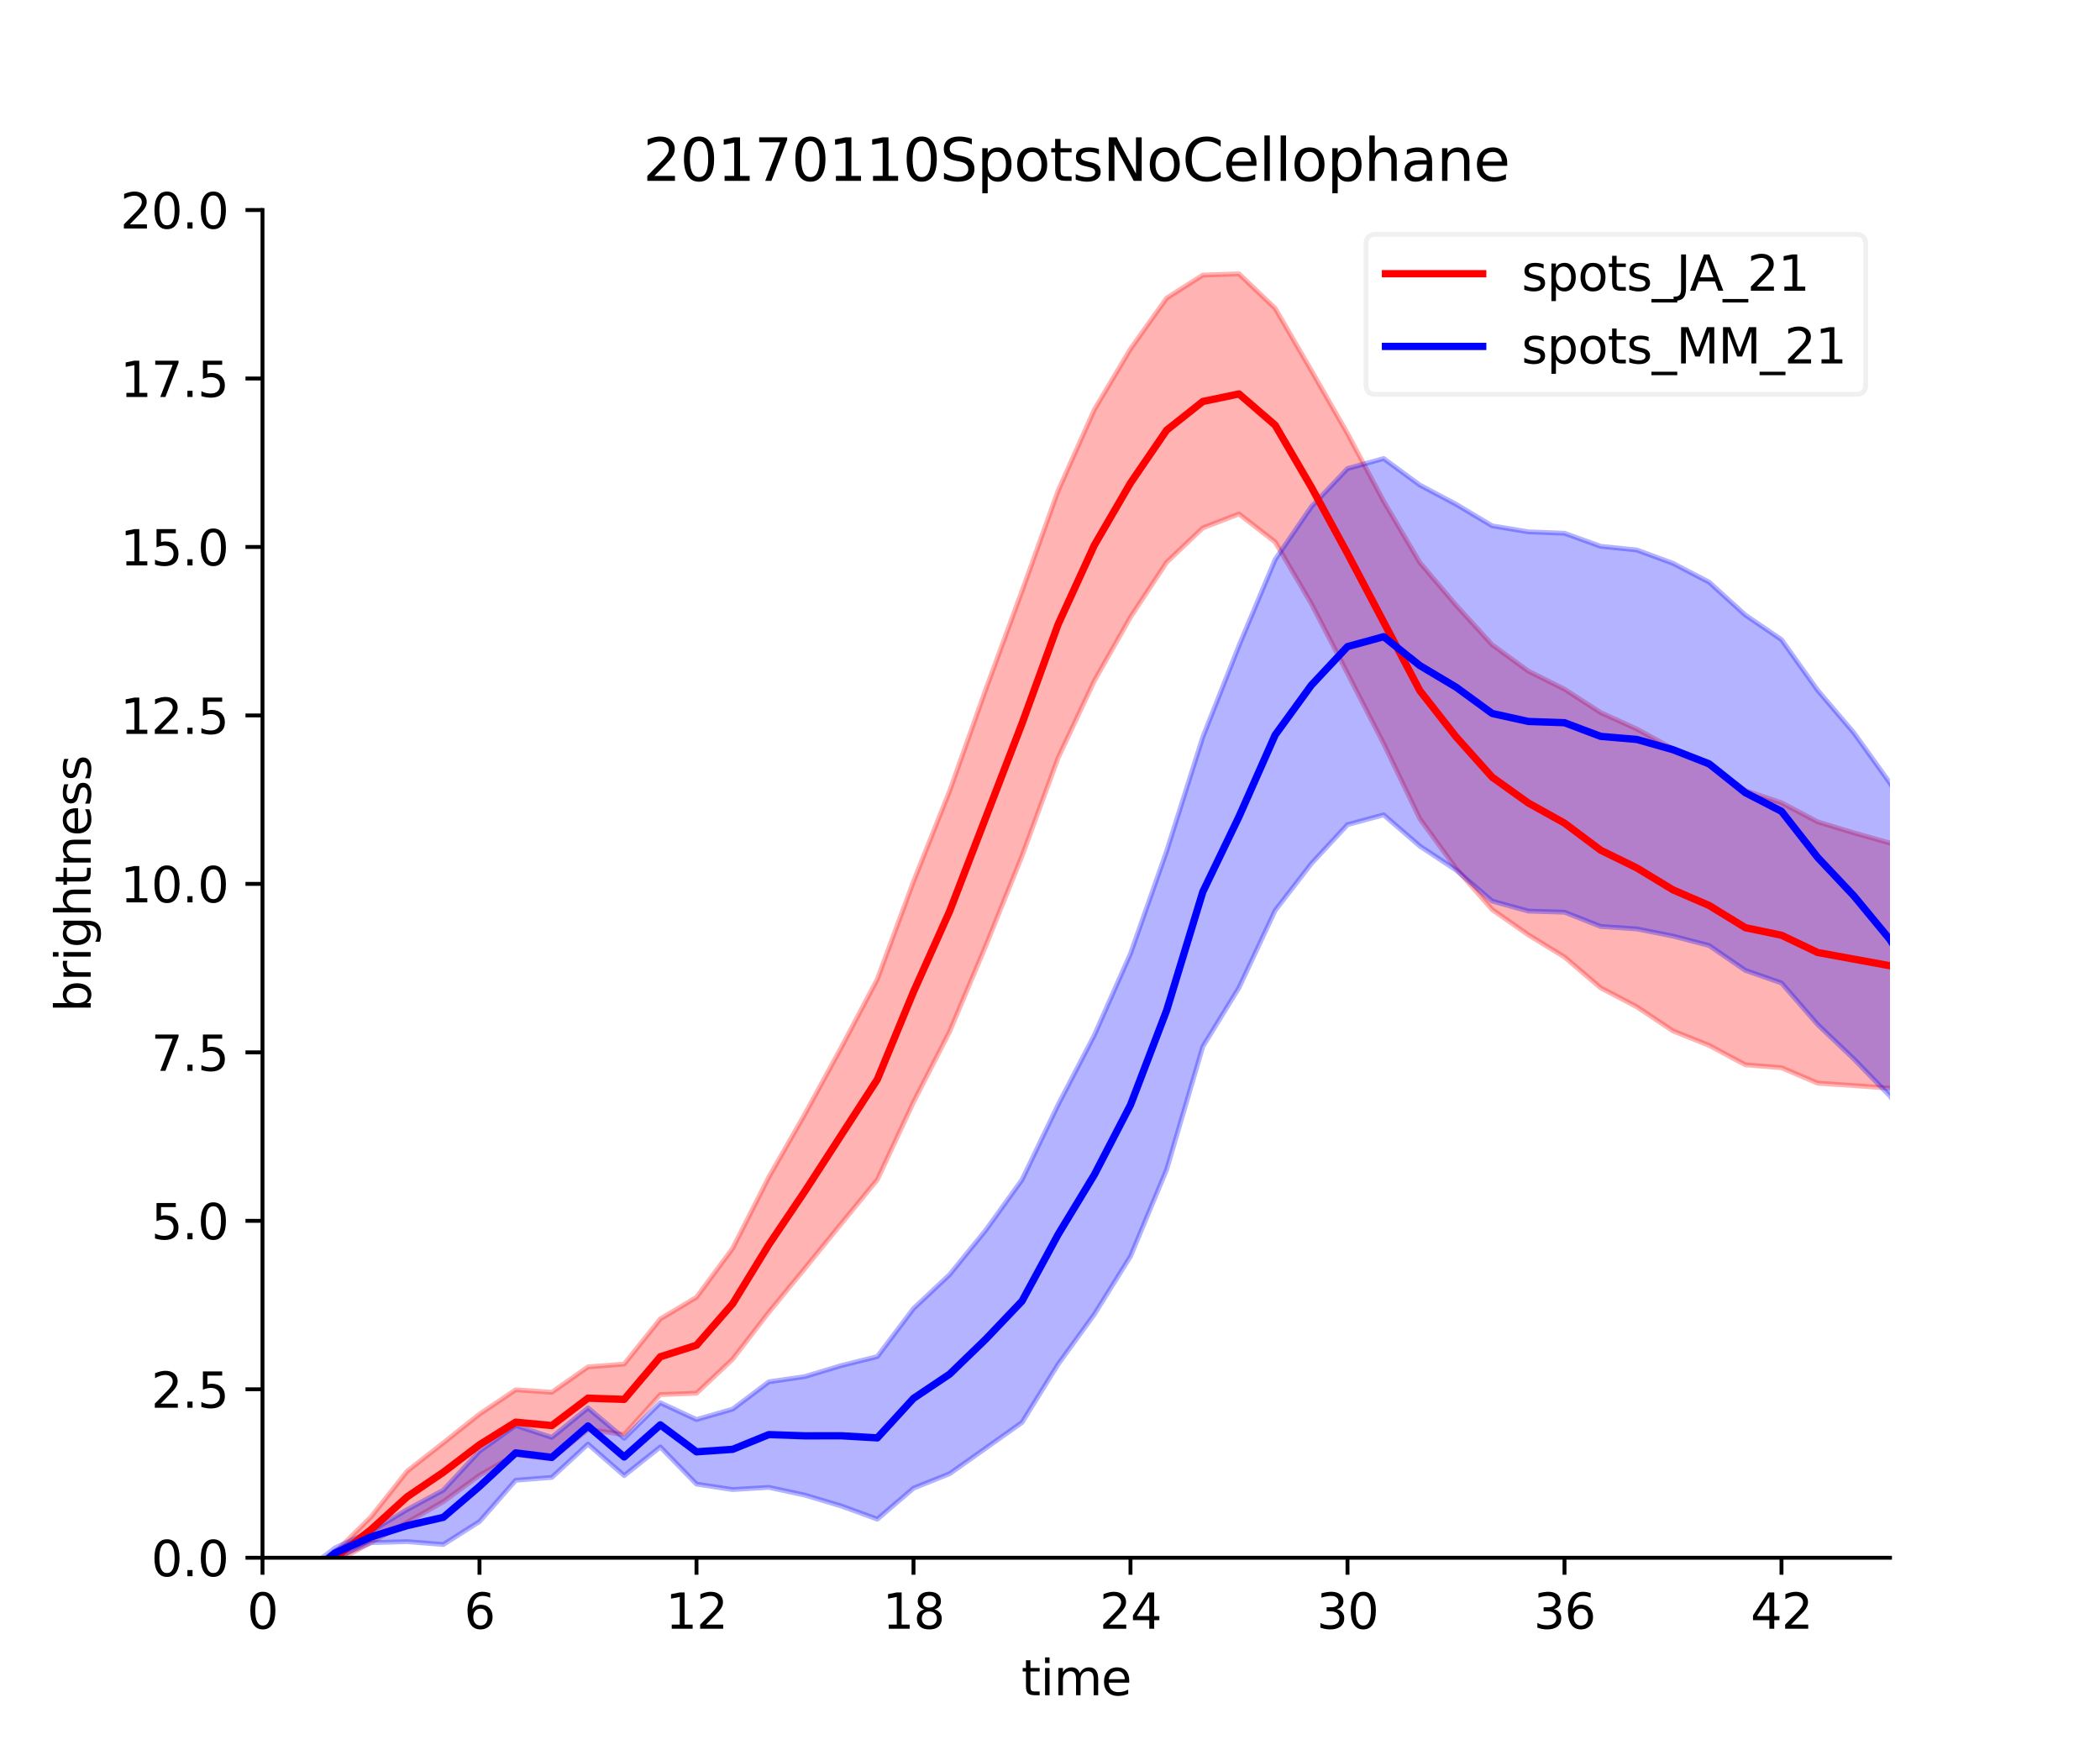 <?xml version="1.0" encoding="utf-8" standalone="no"?>
<!DOCTYPE svg PUBLIC "-//W3C//DTD SVG 1.1//EN"
  "http://www.w3.org/Graphics/SVG/1.1/DTD/svg11.dtd">
<svg xmlns:xlink="http://www.w3.org/1999/xlink" width="432pt" height="360pt" viewBox="0 0 432 360" xmlns="http://www.w3.org/2000/svg" version="1.1">
 <defs>
  <style type="text/css">*{stroke-linejoin: round; stroke-linecap: butt}</style>
 </defs>
 <g id="figure_1">
  <g id="patch_1">
   <path d="M 0 360 
L 432 360 
L 432 0 
L 0 0 
z
" style="fill: #ffffff"/>
  </g>
  <g id="axes_1">
   <g id="patch_2">
    <path d="M 54 320.4 
L 388.8 320.4 
L 388.8 43.2 
L 54 43.2 
z
" style="fill: #ffffff"/>
   </g>
   <g id="PolyCollection_1">
    <path d="M 61.44 328.426 
L 61.44 323.962 
L 68.88 319.384 
L 76.32 311.991 
L 83.76 302.596 
L 91.2 296.77 
L 98.64 290.858 
L 106.08 285.855 
L 113.52 286.359 
L 120.96 281.144 
L 128.4 280.563 
L 135.84 271.279 
L 143.28 266.819 
L 150.72 256.753 
L 158.16 242.103 
L 165.6 229.108 
L 173.04 215.48 
L 180.48 201.389 
L 187.92 181.3 
L 195.36 162.663 
L 202.8 141.771 
L 210.24 121.569 
L 217.68 100.916 
L 225.12 84.254 
L 232.56 71.766 
L 240 61.307 
L 247.44 56.577 
L 254.88 56.331 
L 262.32 63.421 
L 269.76 76.207 
L 277.2 89.179 
L 284.64 103.101 
L 292.08 115.707 
L 299.52 124.459 
L 306.96 132.612 
L 314.4 138.037 
L 321.84 141.753 
L 329.28 146.563 
L 336.72 149.952 
L 344.16 154.007 
L 351.6 157.455 
L 359.04 162.601 
L 366.48 165.108 
L 373.92 169.038 
L 381.36 171.303 
L 388.8 173.399 
L 396.24 175.339 
L 403.68 174.666 
L 411.12 175.648 
L 418.56 177.479 
L 426 177.841 
L 433.44 179.948 
L 440.88 183.074 
L 448.32 185.246 
L 455.76 190.002 
L 463.2 192.757 
L 470.64 196.866 
L 478.08 199.717 
L 485.52 205.452 
L 492.96 207.332 
L 500.4 210.615 
L 507.84 215.27 
L 515.28 219.188 
L 522.72 222.162 
L 530.16 225.655 
L 537.6 227.332 
L 545.04 232.752 
L 552.48 232.663 
L 559.92 238.369 
L 567.36 240.236 
L 574.8 242.778 
L 582.24 246.367 
L 589.68 246.552 
L 597.12 254.057 
L 604.56 258.39 
L 612 258.007 
L 619.44 264.387 
L 626.88 268.386 
L 634.32 271.832 
L 641.76 276.876 
L 649.2 281.661 
L 656.64 284.83 
L 664.08 286.796 
L 671.52 289.243 
L 678.96 294.051 
L 686.4 295.488 
L 693.84 301.633 
L 701.28 304.555 
L 708.72 305.245 
L 716.16 306.365 
L 723.6 312.158 
L 731.04 313.989 
L 738.48 314.75 
L 745.92 315.909 
L 753.36 318.119 
L 760.8 321.42 
L 768.24 320.316 
L 775.68 322.407 
L 783.12 326.184 
L 790.56 327.601 
L 798 328.049 
L 805.44 330.877 
L 812.88 332.736 
L 820.32 333.871 
L 827.76 335.892 
L 835.2 337.862 
L 842.64 337.737 
L 850.08 339.794 
L 857.52 339.748 
L 864.96 343.27 
L 872.4 341.562 
L 879.84 342.8 
L 887.28 346.979 
L 894.72 343.09 
L 902.16 345.117 
L 909.6 345.091 
L 917.04 345.414 
L 924.48 341.774 
L 931.92 342.963 
L 939.36 343.831 
L 946.8 344.896 
L 954.24 343.506 
L 961.68 342.658 
L 969.12 343.653 
L 976.56 341.34 
L 984 343.708 
L 991.44 344.228 
L 998.88 341.144 
L 1006.32 340.99 
L 1013.76 341.87 
L 1021.2 343.413 
L 1028.64 343.985 
L 1036.08 342.714 
L 1043.52 340.683 
L 1050.96 341.056 
L 1058.4 343.159 
L 1065.84 340.521 
L 1073.28 341.434 
L 1080.72 340.232 
L 1088.16 339.978 
L 1095.6 338.22 
L 1103.04 337.294 
L 1110.48 337.207 
L 1117.92 337.615 
L 1125.36 338.633 
L 1132.8 338.225 
L 1140.24 336.214 
L 1140.24 403.811 
L 1140.24 403.811 
L 1132.8 405.733 
L 1125.36 406.485 
L 1117.92 404.486 
L 1110.48 404.564 
L 1103.04 404.186 
L 1095.6 406.328 
L 1088.16 408.975 
L 1080.72 408.596 
L 1073.28 409.377 
L 1065.84 409.405 
L 1058.4 412.479 
L 1050.96 410.326 
L 1043.52 410.497 
L 1036.08 413.717 
L 1028.64 414.788 
L 1021.2 414.312 
L 1013.76 413.042 
L 1006.32 411.624 
L 998.88 412.579 
L 991.44 415.955 
L 984 415.582 
L 976.56 413.04 
L 969.12 416.765 
L 961.68 415.624 
L 954.24 417.293 
L 946.8 418.799 
L 939.36 418.078 
L 931.92 416.857 
L 924.48 415.89 
L 917.04 421.388 
L 909.6 422.194 
L 902.16 422.972 
L 894.72 421.285 
L 887.28 426.053 
L 879.84 422.214 
L 872.4 422.266 
L 864.96 423.849 
L 857.52 420.539 
L 850.08 420.392 
L 842.64 418.874 
L 835.2 419.334 
L 827.76 416.711 
L 820.32 414.732 
L 812.88 413.378 
L 805.44 411.692 
L 798 408.563 
L 790.56 408.268 
L 783.12 406.673 
L 775.68 401.773 
L 768.24 398.002 
L 760.8 399.032 
L 753.36 394.542 
L 745.92 393.661 
L 738.48 390.383 
L 731.04 389.332 
L 723.6 385.285 
L 716.16 377.485 
L 708.72 376.223 
L 701.28 374.672 
L 693.84 370.427 
L 686.4 362.207 
L 678.96 360.26 
L 671.52 353.276 
L 664.08 348.828 
L 656.64 345.384 
L 649.2 340.188 
L 641.76 333.5 
L 634.32 325.084 
L 626.88 320.664 
L 619.44 314.975 
L 612 306.581 
L 604.56 306.017 
L 597.12 300.786 
L 589.68 291.438 
L 582.24 290.28 
L 574.8 286.21 
L 567.36 281.915 
L 559.92 280.279 
L 552.48 272.776 
L 545.04 273.579 
L 537.6 268.934 
L 530.16 267.219 
L 522.72 262.893 
L 515.28 261.229 
L 507.84 256.367 
L 500.4 252.051 
L 492.96 249.71 
L 485.52 248.193 
L 478.08 242.498 
L 470.64 240.408 
L 463.2 237.035 
L 455.76 233.835 
L 448.32 230.138 
L 440.88 227.928 
L 433.44 225.361 
L 426 222.757 
L 418.56 222.882 
L 411.12 222.841 
L 403.68 223.546 
L 396.24 224.667 
L 388.8 223.82 
L 381.36 223.293 
L 373.92 222.785 
L 366.48 219.616 
L 359.04 219.014 
L 351.6 215.029 
L 344.16 212.05 
L 336.72 207.087 
L 329.28 203.181 
L 321.84 196.851 
L 314.4 192.286 
L 306.96 187.09 
L 299.52 178.615 
L 292.08 168.404 
L 284.64 152.973 
L 277.2 138.501 
L 269.76 124.16 
L 262.32 111.483 
L 254.88 105.72 
L 247.44 108.578 
L 240 115.641 
L 232.56 126.931 
L 225.12 140.037 
L 217.68 155.863 
L 210.24 176.085 
L 202.8 194.499 
L 195.36 212.164 
L 187.92 226.696 
L 180.48 242.636 
L 173.04 251.699 
L 165.6 260.851 
L 158.16 269.902 
L 150.72 279.548 
L 143.28 286.564 
L 135.84 286.843 
L 128.4 295.092 
L 120.96 294.008 
L 113.52 300.061 
L 106.08 299.172 
L 98.64 303.451 
L 91.2 308.864 
L 83.76 313.12 
L 76.32 317.243 
L 68.88 321.393 
L 61.44 328.426 
z
" clip-path="url(#pb0c55d391f)" style="fill: #ff0000; fill-opacity: 0.3; stroke: #ff0000; stroke-opacity: 0.3"/>
   </g>
   <g id="PolyCollection_2">
    <path d="M 61.44 327.161 
L 61.44 324.117 
L 68.88 318.403 
L 76.32 314.928 
L 83.76 310.497 
L 91.2 306.49 
L 98.64 298.473 
L 106.08 293.195 
L 113.52 295.634 
L 120.96 289.575 
L 128.4 295.831 
L 135.84 288.514 
L 143.28 291.969 
L 150.72 289.825 
L 158.16 284.215 
L 165.6 283.124 
L 173.04 280.873 
L 180.48 279.019 
L 187.92 269.138 
L 195.36 262.145 
L 202.8 252.998 
L 210.24 242.658 
L 217.68 227.199 
L 225.12 212.91 
L 232.56 196.135 
L 240 175.044 
L 247.44 151.582 
L 254.88 132.785 
L 262.32 115.076 
L 269.76 104.228 
L 277.2 96.37 
L 284.64 94.309 
L 292.08 99.766 
L 299.52 103.707 
L 306.96 108.152 
L 314.4 109.387 
L 321.84 109.678 
L 329.28 112.36 
L 336.72 113.122 
L 344.16 115.864 
L 351.6 119.748 
L 359.04 126.496 
L 366.48 131.568 
L 373.92 141.983 
L 381.36 150.713 
L 388.8 161.066 
L 396.24 173.618 
L 403.68 184.157 
L 411.12 195.673 
L 418.56 205.83 
L 426 216.114 
L 433.44 224.982 
L 440.88 233.961 
L 448.32 239.484 
L 455.76 247.535 
L 463.2 252.113 
L 470.64 257.674 
L 478.08 261.163 
L 485.52 268.734 
L 492.96 269.698 
L 500.4 273.242 
L 507.84 278.895 
L 515.28 284.942 
L 522.72 287.213 
L 530.16 292.58 
L 537.6 293.959 
L 545.04 301.223 
L 552.48 300.697 
L 559.92 308.446 
L 567.36 309.089 
L 574.8 312.776 
L 582.24 315.73 
L 589.68 314.308 
L 597.12 321.752 
L 604.56 322.733 
L 612 317.556 
L 619.44 321.823 
L 626.88 321.461 
L 634.32 321.245 
L 641.76 322.958 
L 649.2 324.355 
L 656.64 323.748 
L 664.08 320.893 
L 671.52 321.16 
L 678.96 323.259 
L 686.4 321.585 
L 693.84 326.732 
L 701.28 328.773 
L 708.72 326.24 
L 716.16 325.143 
L 723.6 330.489 
L 731.04 331.553 
L 738.48 329.632 
L 745.92 329.089 
L 753.36 329.001 
L 760.8 331.739 
L 768.24 326.891 
L 775.68 328.172 
L 783.12 330.55 
L 790.56 330.086 
L 798 327.945 
L 805.44 328.761 
L 812.88 327.765 
L 820.32 326.249 
L 827.76 325.628 
L 835.2 325.78 
L 842.64 323.107 
L 850.08 323.426 
L 857.52 320.027 
L 864.96 322.027 
L 872.4 318.098 
L 879.84 317.07 
L 887.28 320.653 
L 894.72 314.087 
L 902.16 315.948 
L 909.6 313.817 
L 917.04 313.796 
L 924.48 309.067 
L 931.92 309.511 
L 939.36 310.375 
L 946.8 310.383 
L 954.24 308.96 
L 961.68 306.283 
L 969.12 307.738 
L 976.56 303.409 
L 984 305.143 
L 991.44 304.095 
L 998.88 299.976 
L 1006.32 298.975 
L 1013.76 300.229 
L 1021.2 299.655 
L 1028.64 300.454 
L 1036.08 298.72 
L 1043.52 295.081 
L 1050.96 293.995 
L 1058.4 297.122 
L 1065.84 293.715 
L 1073.28 293.219 
L 1080.72 290.815 
L 1088.16 291.242 
L 1095.6 288.775 
L 1103.04 287.071 
L 1110.48 288.055 
L 1117.92 288.182 
L 1125.36 289.282 
L 1132.8 287.246 
L 1140.24 286.467 
L 1140.24 350.479 
L 1140.24 350.479 
L 1132.8 351.534 
L 1125.36 353.061 
L 1117.92 351.434 
L 1110.48 352.169 
L 1103.04 350.798 
L 1095.6 352.513 
L 1088.16 356.018 
L 1080.72 356.006 
L 1073.28 358.065 
L 1065.84 358.646 
L 1058.4 362.435 
L 1050.96 359.586 
L 1043.52 359.735 
L 1036.08 364.306 
L 1028.64 366.054 
L 1021.2 365.958 
L 1013.76 364.662 
L 1006.32 364.136 
L 998.88 366.002 
L 991.44 370.989 
L 984 371.55 
L 976.56 369.496 
L 969.12 374.197 
L 961.68 373.282 
L 954.24 375.913 
L 946.8 378.078 
L 939.36 377.508 
L 931.92 376.477 
L 924.48 374.231 
L 917.04 381.275 
L 909.6 381.433 
L 902.16 383.495 
L 894.72 382.806 
L 887.28 390.628 
L 879.84 386.545 
L 872.4 387.467 
L 864.96 392.482 
L 857.52 390.659 
L 850.08 393.786 
L 842.64 393.68 
L 835.2 397.929 
L 827.76 397.283 
L 820.32 398.687 
L 812.88 400.063 
L 805.44 401.415 
L 798 400.285 
L 790.56 403.407 
L 783.12 403.567 
L 775.68 400.253 
L 768.24 398.56 
L 760.8 404.892 
L 753.36 401.275 
L 745.92 401.423 
L 738.48 401.861 
L 731.04 403.017 
L 723.6 401.782 
L 716.16 395.676 
L 708.72 396.337 
L 701.28 400.986 
L 693.84 399.386 
L 686.4 393.174 
L 678.96 396.611 
L 671.52 394.118 
L 664.08 394.725 
L 656.64 397.132 
L 649.2 398.115 
L 641.76 396.808 
L 634.32 393.937 
L 626.88 395.373 
L 619.44 394.517 
L 612 390.58 
L 604.56 396.244 
L 597.12 395.717 
L 589.68 387.497 
L 582.24 390.637 
L 574.8 386.91 
L 567.36 383.536 
L 559.92 383.928 
L 552.48 376.246 
L 545.04 376.06 
L 537.6 369.398 
L 530.16 367.059 
L 522.72 362.449 
L 515.28 360.161 
L 507.84 353.222 
L 500.4 346.551 
L 492.96 343.675 
L 485.52 342.013 
L 478.08 333.075 
L 470.64 328.694 
L 463.2 322.25 
L 455.76 316.493 
L 448.32 306.164 
L 440.88 298.415 
L 433.44 288.666 
L 426 277.884 
L 418.56 268.89 
L 411.12 256.704 
L 403.68 245.726 
L 396.24 236.484 
L 388.8 225.455 
L 381.36 217.802 
L 373.92 210.732 
L 366.48 202.183 
L 359.04 199.593 
L 351.6 194.484 
L 344.16 192.543 
L 336.72 191.066 
L 329.28 190.555 
L 321.84 187.621 
L 314.4 187.397 
L 306.96 185.345 
L 299.52 178.947 
L 292.08 174.028 
L 284.64 167.604 
L 277.2 169.618 
L 269.76 177.636 
L 262.32 187.267 
L 254.88 203.148 
L 247.44 215.264 
L 240 240.556 
L 232.56 258.401 
L 225.12 270.334 
L 217.68 280.581 
L 210.24 292.572 
L 202.8 297.854 
L 195.36 303.114 
L 187.92 306.099 
L 180.48 312.468 
L 173.04 309.751 
L 165.6 307.525 
L 158.16 305.922 
L 150.72 306.377 
L 143.28 305.257 
L 135.84 297.617 
L 128.4 303.51 
L 120.96 297.028 
L 113.52 303.875 
L 106.08 304.466 
L 98.64 312.962 
L 91.2 317.679 
L 83.76 317.087 
L 76.32 317.3 
L 68.88 320.493 
L 61.44 327.161 
z
" clip-path="url(#pb0c55d391f)" style="fill: #0000ff; fill-opacity: 0.3; stroke: #0000ff; stroke-opacity: 0.3"/>
   </g>
   <g id="matplotlib.axis_1">
    <g id="xtick_1">
     <g id="line2d_1">
      <defs>
       <path id="mea54477b16" d="M 0 0 
L 0 3.5 
" style="stroke: #000000; stroke-width: 0.8"/>
      </defs>
      <g>
       <use xlink:href="#mea54477b16" x="54" y="320.4" style="stroke: #000000; stroke-width: 0.8"/>
      </g>
     </g>
     <g id="text_1">
      <!-- 0 -->
      <g transform="translate(50.819 334.998)scale(0.1 -0.1)">
       <defs>
        <path id="DejaVuSans-30" d="M 2034 4250 
Q 1547 4250 1301 3770 
Q 1056 3291 1056 2328 
Q 1056 1369 1301 889 
Q 1547 409 2034 409 
Q 2525 409 2770 889 
Q 3016 1369 3016 2328 
Q 3016 3291 2770 3770 
Q 2525 4250 2034 4250 
z
M 2034 4750 
Q 2819 4750 3233 4129 
Q 3647 3509 3647 2328 
Q 3647 1150 3233 529 
Q 2819 -91 2034 -91 
Q 1250 -91 836 529 
Q 422 1150 422 2328 
Q 422 3509 836 4129 
Q 1250 4750 2034 4750 
z
" transform="scale(0.016)"/>
       </defs>
       <use xlink:href="#DejaVuSans-30"/>
      </g>
     </g>
    </g>
    <g id="xtick_2">
     <g id="line2d_2">
      <g>
       <use xlink:href="#mea54477b16" x="98.64" y="320.4" style="stroke: #000000; stroke-width: 0.8"/>
      </g>
     </g>
     <g id="text_2">
      <!-- 6 -->
      <g transform="translate(95.459 334.998)scale(0.1 -0.1)">
       <defs>
        <path id="DejaVuSans-36" d="M 2113 2584 
Q 1688 2584 1439 2293 
Q 1191 2003 1191 1497 
Q 1191 994 1439 701 
Q 1688 409 2113 409 
Q 2538 409 2786 701 
Q 3034 994 3034 1497 
Q 3034 2003 2786 2293 
Q 2538 2584 2113 2584 
z
M 3366 4563 
L 3366 3988 
Q 3128 4100 2886 4159 
Q 2644 4219 2406 4219 
Q 1781 4219 1451 3797 
Q 1122 3375 1075 2522 
Q 1259 2794 1537 2939 
Q 1816 3084 2150 3084 
Q 2853 3084 3261 2657 
Q 3669 2231 3669 1497 
Q 3669 778 3244 343 
Q 2819 -91 2113 -91 
Q 1303 -91 875 529 
Q 447 1150 447 2328 
Q 447 3434 972 4092 
Q 1497 4750 2381 4750 
Q 2619 4750 2861 4703 
Q 3103 4656 3366 4563 
z
" transform="scale(0.016)"/>
       </defs>
       <use xlink:href="#DejaVuSans-36"/>
      </g>
     </g>
    </g>
    <g id="xtick_3">
     <g id="line2d_3">
      <g>
       <use xlink:href="#mea54477b16" x="143.28" y="320.4" style="stroke: #000000; stroke-width: 0.8"/>
      </g>
     </g>
     <g id="text_3">
      <!-- 12 -->
      <g transform="translate(136.917 334.998)scale(0.1 -0.1)">
       <defs>
        <path id="DejaVuSans-31" d="M 794 531 
L 1825 531 
L 1825 4091 
L 703 3866 
L 703 4441 
L 1819 4666 
L 2450 4666 
L 2450 531 
L 3481 531 
L 3481 0 
L 794 0 
L 794 531 
z
" transform="scale(0.016)"/>
        <path id="DejaVuSans-32" d="M 1228 531 
L 3431 531 
L 3431 0 
L 469 0 
L 469 531 
Q 828 903 1448 1529 
Q 2069 2156 2228 2338 
Q 2531 2678 2651 2914 
Q 2772 3150 2772 3378 
Q 2772 3750 2511 3984 
Q 2250 4219 1831 4219 
Q 1534 4219 1204 4116 
Q 875 4013 500 3803 
L 500 4441 
Q 881 4594 1212 4672 
Q 1544 4750 1819 4750 
Q 2544 4750 2975 4387 
Q 3406 4025 3406 3419 
Q 3406 3131 3298 2873 
Q 3191 2616 2906 2266 
Q 2828 2175 2409 1742 
Q 1991 1309 1228 531 
z
" transform="scale(0.016)"/>
       </defs>
       <use xlink:href="#DejaVuSans-31"/>
       <use xlink:href="#DejaVuSans-32" x="63.623"/>
      </g>
     </g>
    </g>
    <g id="xtick_4">
     <g id="line2d_4">
      <g>
       <use xlink:href="#mea54477b16" x="187.92" y="320.4" style="stroke: #000000; stroke-width: 0.8"/>
      </g>
     </g>
     <g id="text_4">
      <!-- 18 -->
      <g transform="translate(181.558 334.998)scale(0.1 -0.1)">
       <defs>
        <path id="DejaVuSans-38" d="M 2034 2216 
Q 1584 2216 1326 1975 
Q 1069 1734 1069 1313 
Q 1069 891 1326 650 
Q 1584 409 2034 409 
Q 2484 409 2743 651 
Q 3003 894 3003 1313 
Q 3003 1734 2745 1975 
Q 2488 2216 2034 2216 
z
M 1403 2484 
Q 997 2584 770 2862 
Q 544 3141 544 3541 
Q 544 4100 942 4425 
Q 1341 4750 2034 4750 
Q 2731 4750 3128 4425 
Q 3525 4100 3525 3541 
Q 3525 3141 3298 2862 
Q 3072 2584 2669 2484 
Q 3125 2378 3379 2068 
Q 3634 1759 3634 1313 
Q 3634 634 3220 271 
Q 2806 -91 2034 -91 
Q 1263 -91 848 271 
Q 434 634 434 1313 
Q 434 1759 690 2068 
Q 947 2378 1403 2484 
z
M 1172 3481 
Q 1172 3119 1398 2916 
Q 1625 2713 2034 2713 
Q 2441 2713 2670 2916 
Q 2900 3119 2900 3481 
Q 2900 3844 2670 4047 
Q 2441 4250 2034 4250 
Q 1625 4250 1398 4047 
Q 1172 3844 1172 3481 
z
" transform="scale(0.016)"/>
       </defs>
       <use xlink:href="#DejaVuSans-31"/>
       <use xlink:href="#DejaVuSans-38" x="63.623"/>
      </g>
     </g>
    </g>
    <g id="xtick_5">
     <g id="line2d_5">
      <g>
       <use xlink:href="#mea54477b16" x="232.56" y="320.4" style="stroke: #000000; stroke-width: 0.8"/>
      </g>
     </g>
     <g id="text_5">
      <!-- 24 -->
      <g transform="translate(226.197 334.998)scale(0.1 -0.1)">
       <defs>
        <path id="DejaVuSans-34" d="M 2419 4116 
L 825 1625 
L 2419 1625 
L 2419 4116 
z
M 2253 4666 
L 3047 4666 
L 3047 1625 
L 3713 1625 
L 3713 1100 
L 3047 1100 
L 3047 0 
L 2419 0 
L 2419 1100 
L 313 1100 
L 313 1709 
L 2253 4666 
z
" transform="scale(0.016)"/>
       </defs>
       <use xlink:href="#DejaVuSans-32"/>
       <use xlink:href="#DejaVuSans-34" x="63.623"/>
      </g>
     </g>
    </g>
    <g id="xtick_6">
     <g id="line2d_6">
      <g>
       <use xlink:href="#mea54477b16" x="277.2" y="320.4" style="stroke: #000000; stroke-width: 0.8"/>
      </g>
     </g>
     <g id="text_6">
      <!-- 30 -->
      <g transform="translate(270.837 334.998)scale(0.1 -0.1)">
       <defs>
        <path id="DejaVuSans-33" d="M 2597 2516 
Q 3050 2419 3304 2112 
Q 3559 1806 3559 1356 
Q 3559 666 3084 287 
Q 2609 -91 1734 -91 
Q 1441 -91 1130 -33 
Q 819 25 488 141 
L 488 750 
Q 750 597 1062 519 
Q 1375 441 1716 441 
Q 2309 441 2620 675 
Q 2931 909 2931 1356 
Q 2931 1769 2642 2001 
Q 2353 2234 1838 2234 
L 1294 2234 
L 1294 2753 
L 1863 2753 
Q 2328 2753 2575 2939 
Q 2822 3125 2822 3475 
Q 2822 3834 2567 4026 
Q 2313 4219 1838 4219 
Q 1578 4219 1281 4162 
Q 984 4106 628 3988 
L 628 4550 
Q 988 4650 1302 4700 
Q 1616 4750 1894 4750 
Q 2613 4750 3031 4423 
Q 3450 4097 3450 3541 
Q 3450 3153 3228 2886 
Q 3006 2619 2597 2516 
z
" transform="scale(0.016)"/>
       </defs>
       <use xlink:href="#DejaVuSans-33"/>
       <use xlink:href="#DejaVuSans-30" x="63.623"/>
      </g>
     </g>
    </g>
    <g id="xtick_7">
     <g id="line2d_7">
      <g>
       <use xlink:href="#mea54477b16" x="321.84" y="320.4" style="stroke: #000000; stroke-width: 0.8"/>
      </g>
     </g>
     <g id="text_7">
      <!-- 36 -->
      <g transform="translate(315.478 334.998)scale(0.1 -0.1)">
       <use xlink:href="#DejaVuSans-33"/>
       <use xlink:href="#DejaVuSans-36" x="63.623"/>
      </g>
     </g>
    </g>
    <g id="xtick_8">
     <g id="line2d_8">
      <g>
       <use xlink:href="#mea54477b16" x="366.48" y="320.4" style="stroke: #000000; stroke-width: 0.8"/>
      </g>
     </g>
     <g id="text_8">
      <!-- 42 -->
      <g transform="translate(360.118 334.998)scale(0.1 -0.1)">
       <use xlink:href="#DejaVuSans-34"/>
       <use xlink:href="#DejaVuSans-32" x="63.623"/>
      </g>
     </g>
    </g>
    <g id="text_9">
     <!-- time -->
     <g transform="translate(210.104 348.677)scale(0.1 -0.1)">
      <defs>
       <path id="DejaVuSans-74" d="M 1172 4494 
L 1172 3500 
L 2356 3500 
L 2356 3053 
L 1172 3053 
L 1172 1153 
Q 1172 725 1289 603 
Q 1406 481 1766 481 
L 2356 481 
L 2356 0 
L 1766 0 
Q 1100 0 847 248 
Q 594 497 594 1153 
L 594 3053 
L 172 3053 
L 172 3500 
L 594 3500 
L 594 4494 
L 1172 4494 
z
" transform="scale(0.016)"/>
       <path id="DejaVuSans-69" d="M 603 3500 
L 1178 3500 
L 1178 0 
L 603 0 
L 603 3500 
z
M 603 4863 
L 1178 4863 
L 1178 4134 
L 603 4134 
L 603 4863 
z
" transform="scale(0.016)"/>
       <path id="DejaVuSans-6d" d="M 3328 2828 
Q 3544 3216 3844 3400 
Q 4144 3584 4550 3584 
Q 5097 3584 5394 3201 
Q 5691 2819 5691 2113 
L 5691 0 
L 5113 0 
L 5113 2094 
Q 5113 2597 4934 2840 
Q 4756 3084 4391 3084 
Q 3944 3084 3684 2787 
Q 3425 2491 3425 1978 
L 3425 0 
L 2847 0 
L 2847 2094 
Q 2847 2600 2669 2842 
Q 2491 3084 2119 3084 
Q 1678 3084 1418 2786 
Q 1159 2488 1159 1978 
L 1159 0 
L 581 0 
L 581 3500 
L 1159 3500 
L 1159 2956 
Q 1356 3278 1631 3431 
Q 1906 3584 2284 3584 
Q 2666 3584 2933 3390 
Q 3200 3197 3328 2828 
z
" transform="scale(0.016)"/>
       <path id="DejaVuSans-65" d="M 3597 1894 
L 3597 1613 
L 953 1613 
Q 991 1019 1311 708 
Q 1631 397 2203 397 
Q 2534 397 2845 478 
Q 3156 559 3463 722 
L 3463 178 
Q 3153 47 2828 -22 
Q 2503 -91 2169 -91 
Q 1331 -91 842 396 
Q 353 884 353 1716 
Q 353 2575 817 3079 
Q 1281 3584 2069 3584 
Q 2775 3584 3186 3129 
Q 3597 2675 3597 1894 
z
M 3022 2063 
Q 3016 2534 2758 2815 
Q 2500 3097 2075 3097 
Q 1594 3097 1305 2825 
Q 1016 2553 972 2059 
L 3022 2063 
z
" transform="scale(0.016)"/>
      </defs>
      <use xlink:href="#DejaVuSans-74"/>
      <use xlink:href="#DejaVuSans-69" x="39.209"/>
      <use xlink:href="#DejaVuSans-6d" x="66.992"/>
      <use xlink:href="#DejaVuSans-65" x="164.404"/>
     </g>
    </g>
   </g>
   <g id="matplotlib.axis_2">
    <g id="ytick_1">
     <g id="line2d_9">
      <defs>
       <path id="m3f0f6348a9" d="M 0 0 
L -3.5 0 
" style="stroke: #000000; stroke-width: 0.8"/>
      </defs>
      <g>
       <use xlink:href="#m3f0f6348a9" x="54" y="320.4" style="stroke: #000000; stroke-width: 0.8"/>
      </g>
     </g>
     <g id="text_10">
      <!-- 0.0 -->
      <g transform="translate(31.097 324.199)scale(0.1 -0.1)">
       <defs>
        <path id="DejaVuSans-2e" d="M 684 794 
L 1344 794 
L 1344 0 
L 684 0 
L 684 794 
z
" transform="scale(0.016)"/>
       </defs>
       <use xlink:href="#DejaVuSans-30"/>
       <use xlink:href="#DejaVuSans-2e" x="63.623"/>
       <use xlink:href="#DejaVuSans-30" x="95.41"/>
      </g>
     </g>
    </g>
    <g id="ytick_2">
     <g id="line2d_10">
      <g>
       <use xlink:href="#m3f0f6348a9" x="54" y="285.75" style="stroke: #000000; stroke-width: 0.8"/>
      </g>
     </g>
     <g id="text_11">
      <!-- 2.5 -->
      <g transform="translate(31.097 289.549)scale(0.1 -0.1)">
       <defs>
        <path id="DejaVuSans-35" d="M 691 4666 
L 3169 4666 
L 3169 4134 
L 1269 4134 
L 1269 2991 
Q 1406 3038 1543 3061 
Q 1681 3084 1819 3084 
Q 2600 3084 3056 2656 
Q 3513 2228 3513 1497 
Q 3513 744 3044 326 
Q 2575 -91 1722 -91 
Q 1428 -91 1123 -41 
Q 819 9 494 109 
L 494 744 
Q 775 591 1075 516 
Q 1375 441 1709 441 
Q 2250 441 2565 725 
Q 2881 1009 2881 1497 
Q 2881 1984 2565 2268 
Q 2250 2553 1709 2553 
Q 1456 2553 1204 2497 
Q 953 2441 691 2322 
L 691 4666 
z
" transform="scale(0.016)"/>
       </defs>
       <use xlink:href="#DejaVuSans-32"/>
       <use xlink:href="#DejaVuSans-2e" x="63.623"/>
       <use xlink:href="#DejaVuSans-35" x="95.41"/>
      </g>
     </g>
    </g>
    <g id="ytick_3">
     <g id="line2d_11">
      <g>
       <use xlink:href="#m3f0f6348a9" x="54" y="251.1" style="stroke: #000000; stroke-width: 0.8"/>
      </g>
     </g>
     <g id="text_12">
      <!-- 5.0 -->
      <g transform="translate(31.097 254.899)scale(0.1 -0.1)">
       <use xlink:href="#DejaVuSans-35"/>
       <use xlink:href="#DejaVuSans-2e" x="63.623"/>
       <use xlink:href="#DejaVuSans-30" x="95.41"/>
      </g>
     </g>
    </g>
    <g id="ytick_4">
     <g id="line2d_12">
      <g>
       <use xlink:href="#m3f0f6348a9" x="54" y="216.45" style="stroke: #000000; stroke-width: 0.8"/>
      </g>
     </g>
     <g id="text_13">
      <!-- 7.5 -->
      <g transform="translate(31.097 220.249)scale(0.1 -0.1)">
       <defs>
        <path id="DejaVuSans-37" d="M 525 4666 
L 3525 4666 
L 3525 4397 
L 1831 0 
L 1172 0 
L 2766 4134 
L 525 4134 
L 525 4666 
z
" transform="scale(0.016)"/>
       </defs>
       <use xlink:href="#DejaVuSans-37"/>
       <use xlink:href="#DejaVuSans-2e" x="63.623"/>
       <use xlink:href="#DejaVuSans-35" x="95.41"/>
      </g>
     </g>
    </g>
    <g id="ytick_5">
     <g id="line2d_13">
      <g>
       <use xlink:href="#m3f0f6348a9" x="54" y="181.8" style="stroke: #000000; stroke-width: 0.8"/>
      </g>
     </g>
     <g id="text_14">
      <!-- 10.0 -->
      <g transform="translate(24.734 185.599)scale(0.1 -0.1)">
       <use xlink:href="#DejaVuSans-31"/>
       <use xlink:href="#DejaVuSans-30" x="63.623"/>
       <use xlink:href="#DejaVuSans-2e" x="127.246"/>
       <use xlink:href="#DejaVuSans-30" x="159.033"/>
      </g>
     </g>
    </g>
    <g id="ytick_6">
     <g id="line2d_14">
      <g>
       <use xlink:href="#m3f0f6348a9" x="54" y="147.15" style="stroke: #000000; stroke-width: 0.8"/>
      </g>
     </g>
     <g id="text_15">
      <!-- 12.5 -->
      <g transform="translate(24.734 150.949)scale(0.1 -0.1)">
       <use xlink:href="#DejaVuSans-31"/>
       <use xlink:href="#DejaVuSans-32" x="63.623"/>
       <use xlink:href="#DejaVuSans-2e" x="127.246"/>
       <use xlink:href="#DejaVuSans-35" x="159.033"/>
      </g>
     </g>
    </g>
    <g id="ytick_7">
     <g id="line2d_15">
      <g>
       <use xlink:href="#m3f0f6348a9" x="54" y="112.5" style="stroke: #000000; stroke-width: 0.8"/>
      </g>
     </g>
     <g id="text_16">
      <!-- 15.0 -->
      <g transform="translate(24.734 116.299)scale(0.1 -0.1)">
       <use xlink:href="#DejaVuSans-31"/>
       <use xlink:href="#DejaVuSans-35" x="63.623"/>
       <use xlink:href="#DejaVuSans-2e" x="127.246"/>
       <use xlink:href="#DejaVuSans-30" x="159.033"/>
      </g>
     </g>
    </g>
    <g id="ytick_8">
     <g id="line2d_16">
      <g>
       <use xlink:href="#m3f0f6348a9" x="54" y="77.85" style="stroke: #000000; stroke-width: 0.8"/>
      </g>
     </g>
     <g id="text_17">
      <!-- 17.5 -->
      <g transform="translate(24.734 81.649)scale(0.1 -0.1)">
       <use xlink:href="#DejaVuSans-31"/>
       <use xlink:href="#DejaVuSans-37" x="63.623"/>
       <use xlink:href="#DejaVuSans-2e" x="127.246"/>
       <use xlink:href="#DejaVuSans-35" x="159.033"/>
      </g>
     </g>
    </g>
    <g id="ytick_9">
     <g id="line2d_17">
      <g>
       <use xlink:href="#m3f0f6348a9" x="54" y="43.2" style="stroke: #000000; stroke-width: 0.8"/>
      </g>
     </g>
     <g id="text_18">
      <!-- 20.0 -->
      <g transform="translate(24.734 46.999)scale(0.1 -0.1)">
       <use xlink:href="#DejaVuSans-32"/>
       <use xlink:href="#DejaVuSans-30" x="63.623"/>
       <use xlink:href="#DejaVuSans-2e" x="127.246"/>
       <use xlink:href="#DejaVuSans-30" x="159.033"/>
      </g>
     </g>
    </g>
    <g id="text_19">
     <!-- brightness -->
     <g transform="translate(18.655 208.177)rotate(-90)scale(0.1 -0.1)">
      <defs>
       <path id="DejaVuSans-62" d="M 3116 1747 
Q 3116 2381 2855 2742 
Q 2594 3103 2138 3103 
Q 1681 3103 1420 2742 
Q 1159 2381 1159 1747 
Q 1159 1113 1420 752 
Q 1681 391 2138 391 
Q 2594 391 2855 752 
Q 3116 1113 3116 1747 
z
M 1159 2969 
Q 1341 3281 1617 3432 
Q 1894 3584 2278 3584 
Q 2916 3584 3314 3078 
Q 3713 2572 3713 1747 
Q 3713 922 3314 415 
Q 2916 -91 2278 -91 
Q 1894 -91 1617 61 
Q 1341 213 1159 525 
L 1159 0 
L 581 0 
L 581 4863 
L 1159 4863 
L 1159 2969 
z
" transform="scale(0.016)"/>
       <path id="DejaVuSans-72" d="M 2631 2963 
Q 2534 3019 2420 3045 
Q 2306 3072 2169 3072 
Q 1681 3072 1420 2755 
Q 1159 2438 1159 1844 
L 1159 0 
L 581 0 
L 581 3500 
L 1159 3500 
L 1159 2956 
Q 1341 3275 1631 3429 
Q 1922 3584 2338 3584 
Q 2397 3584 2469 3576 
Q 2541 3569 2628 3553 
L 2631 2963 
z
" transform="scale(0.016)"/>
       <path id="DejaVuSans-67" d="M 2906 1791 
Q 2906 2416 2648 2759 
Q 2391 3103 1925 3103 
Q 1463 3103 1205 2759 
Q 947 2416 947 1791 
Q 947 1169 1205 825 
Q 1463 481 1925 481 
Q 2391 481 2648 825 
Q 2906 1169 2906 1791 
z
M 3481 434 
Q 3481 -459 3084 -895 
Q 2688 -1331 1869 -1331 
Q 1566 -1331 1297 -1286 
Q 1028 -1241 775 -1147 
L 775 -588 
Q 1028 -725 1275 -790 
Q 1522 -856 1778 -856 
Q 2344 -856 2625 -561 
Q 2906 -266 2906 331 
L 2906 616 
Q 2728 306 2450 153 
Q 2172 0 1784 0 
Q 1141 0 747 490 
Q 353 981 353 1791 
Q 353 2603 747 3093 
Q 1141 3584 1784 3584 
Q 2172 3584 2450 3431 
Q 2728 3278 2906 2969 
L 2906 3500 
L 3481 3500 
L 3481 434 
z
" transform="scale(0.016)"/>
       <path id="DejaVuSans-68" d="M 3513 2113 
L 3513 0 
L 2938 0 
L 2938 2094 
Q 2938 2591 2744 2837 
Q 2550 3084 2163 3084 
Q 1697 3084 1428 2787 
Q 1159 2491 1159 1978 
L 1159 0 
L 581 0 
L 581 4863 
L 1159 4863 
L 1159 2956 
Q 1366 3272 1645 3428 
Q 1925 3584 2291 3584 
Q 2894 3584 3203 3211 
Q 3513 2838 3513 2113 
z
" transform="scale(0.016)"/>
       <path id="DejaVuSans-6e" d="M 3513 2113 
L 3513 0 
L 2938 0 
L 2938 2094 
Q 2938 2591 2744 2837 
Q 2550 3084 2163 3084 
Q 1697 3084 1428 2787 
Q 1159 2491 1159 1978 
L 1159 0 
L 581 0 
L 581 3500 
L 1159 3500 
L 1159 2956 
Q 1366 3272 1645 3428 
Q 1925 3584 2291 3584 
Q 2894 3584 3203 3211 
Q 3513 2838 3513 2113 
z
" transform="scale(0.016)"/>
       <path id="DejaVuSans-73" d="M 2834 3397 
L 2834 2853 
Q 2591 2978 2328 3040 
Q 2066 3103 1784 3103 
Q 1356 3103 1142 2972 
Q 928 2841 928 2578 
Q 928 2378 1081 2264 
Q 1234 2150 1697 2047 
L 1894 2003 
Q 2506 1872 2764 1633 
Q 3022 1394 3022 966 
Q 3022 478 2636 193 
Q 2250 -91 1575 -91 
Q 1294 -91 989 -36 
Q 684 19 347 128 
L 347 722 
Q 666 556 975 473 
Q 1284 391 1588 391 
Q 1994 391 2212 530 
Q 2431 669 2431 922 
Q 2431 1156 2273 1281 
Q 2116 1406 1581 1522 
L 1381 1569 
Q 847 1681 609 1914 
Q 372 2147 372 2553 
Q 372 3047 722 3315 
Q 1072 3584 1716 3584 
Q 2034 3584 2315 3537 
Q 2597 3491 2834 3397 
z
" transform="scale(0.016)"/>
      </defs>
      <use xlink:href="#DejaVuSans-62"/>
      <use xlink:href="#DejaVuSans-72" x="63.477"/>
      <use xlink:href="#DejaVuSans-69" x="104.59"/>
      <use xlink:href="#DejaVuSans-67" x="132.373"/>
      <use xlink:href="#DejaVuSans-68" x="195.85"/>
      <use xlink:href="#DejaVuSans-74" x="259.229"/>
      <use xlink:href="#DejaVuSans-6e" x="298.438"/>
      <use xlink:href="#DejaVuSans-65" x="361.816"/>
      <use xlink:href="#DejaVuSans-73" x="423.34"/>
      <use xlink:href="#DejaVuSans-73" x="475.439"/>
     </g>
    </g>
   </g>
   <g id="line2d_18">
    <path d="M 61.44 326.194 
L 76.32 314.617 
L 83.76 307.858 
L 91.2 302.817 
L 98.64 297.154 
L 106.08 292.513 
L 113.52 293.21 
L 120.96 287.576 
L 128.4 287.828 
L 135.84 279.061 
L 143.28 276.692 
L 150.72 268.151 
L 158.16 256.002 
L 165.6 244.98 
L 180.48 222.012 
L 187.92 203.998 
L 195.36 187.413 
L 210.24 148.827 
L 217.68 128.389 
L 225.12 112.145 
L 232.56 99.349 
L 240 88.474 
L 247.44 82.577 
L 254.88 81.025 
L 262.32 87.452 
L 269.76 100.184 
L 277.2 113.84 
L 292.08 142.056 
L 299.52 151.537 
L 306.96 159.851 
L 314.4 165.161 
L 321.84 169.302 
L 329.28 174.872 
L 336.72 178.519 
L 344.16 183.029 
L 351.6 186.242 
L 359.04 190.808 
L 366.48 192.362 
L 373.92 195.912 
L 396.24 200.003 
L 403.68 199.106 
L 411.12 199.244 
L 418.56 200.18 
L 426 200.299 
L 433 202.515 
L 433 202.515 
" clip-path="url(#pb0c55d391f)" style="fill: none; stroke: #ff0000; stroke-width: 1.5; stroke-linecap: square"/>
   </g>
   <g id="line2d_19">
    <path d="M 61.44 325.639 
L 68.88 319.448 
L 76.32 316.114 
L 83.76 313.792 
L 91.2 312.085 
L 98.64 305.717 
L 106.08 298.831 
L 113.52 299.754 
L 120.96 293.302 
L 128.4 299.671 
L 135.84 293.065 
L 143.28 298.613 
L 150.72 298.101 
L 158.16 295.069 
L 165.6 295.325 
L 173.04 295.312 
L 180.48 295.743 
L 187.92 287.619 
L 195.36 282.629 
L 202.8 275.426 
L 210.24 267.615 
L 217.68 253.89 
L 225.12 241.622 
L 232.56 227.268 
L 240 207.8 
L 247.44 183.423 
L 254.88 167.966 
L 262.32 151.171 
L 269.76 140.932 
L 277.2 132.994 
L 284.64 130.957 
L 292.08 136.897 
L 299.52 141.327 
L 306.96 146.748 
L 314.4 148.392 
L 321.84 148.649 
L 329.28 151.457 
L 336.72 152.094 
L 344.16 154.203 
L 351.6 157.116 
L 359.04 163.044 
L 366.48 166.876 
L 373.92 176.358 
L 381.36 184.258 
L 388.8 193.261 
L 396.24 205.051 
L 403.68 214.942 
L 418.56 237.36 
L 433 256.243 
L 433 256.243 
" clip-path="url(#pb0c55d391f)" style="fill: none; stroke: #0000ff; stroke-width: 1.5; stroke-linecap: square"/>
   </g>
   <g id="patch_3">
    <path d="M 54 320.4 
L 54 43.2 
" style="fill: none; stroke: #000000; stroke-width: 0.8; stroke-linejoin: miter; stroke-linecap: square"/>
   </g>
   <g id="patch_4">
    <path d="M 54 320.4 
L 388.8 320.4 
" style="fill: none; stroke: #000000; stroke-width: 0.8; stroke-linejoin: miter; stroke-linecap: square"/>
   </g>
   <g id="text_20">
    <!-- 20170110SpotsNoCellophane -->
    <g transform="translate(132.263 37.2)scale(0.12 -0.12)">
     <defs>
      <path id="DejaVuSans-53" d="M 3425 4513 
L 3425 3897 
Q 3066 4069 2747 4153 
Q 2428 4238 2131 4238 
Q 1616 4238 1336 4038 
Q 1056 3838 1056 3469 
Q 1056 3159 1242 3001 
Q 1428 2844 1947 2747 
L 2328 2669 
Q 3034 2534 3370 2195 
Q 3706 1856 3706 1288 
Q 3706 609 3251 259 
Q 2797 -91 1919 -91 
Q 1588 -91 1214 -16 
Q 841 59 441 206 
L 441 856 
Q 825 641 1194 531 
Q 1563 422 1919 422 
Q 2459 422 2753 634 
Q 3047 847 3047 1241 
Q 3047 1584 2836 1778 
Q 2625 1972 2144 2069 
L 1759 2144 
Q 1053 2284 737 2584 
Q 422 2884 422 3419 
Q 422 4038 858 4394 
Q 1294 4750 2059 4750 
Q 2388 4750 2728 4690 
Q 3069 4631 3425 4513 
z
" transform="scale(0.016)"/>
      <path id="DejaVuSans-70" d="M 1159 525 
L 1159 -1331 
L 581 -1331 
L 581 3500 
L 1159 3500 
L 1159 2969 
Q 1341 3281 1617 3432 
Q 1894 3584 2278 3584 
Q 2916 3584 3314 3078 
Q 3713 2572 3713 1747 
Q 3713 922 3314 415 
Q 2916 -91 2278 -91 
Q 1894 -91 1617 61 
Q 1341 213 1159 525 
z
M 3116 1747 
Q 3116 2381 2855 2742 
Q 2594 3103 2138 3103 
Q 1681 3103 1420 2742 
Q 1159 2381 1159 1747 
Q 1159 1113 1420 752 
Q 1681 391 2138 391 
Q 2594 391 2855 752 
Q 3116 1113 3116 1747 
z
" transform="scale(0.016)"/>
      <path id="DejaVuSans-6f" d="M 1959 3097 
Q 1497 3097 1228 2736 
Q 959 2375 959 1747 
Q 959 1119 1226 758 
Q 1494 397 1959 397 
Q 2419 397 2687 759 
Q 2956 1122 2956 1747 
Q 2956 2369 2687 2733 
Q 2419 3097 1959 3097 
z
M 1959 3584 
Q 2709 3584 3137 3096 
Q 3566 2609 3566 1747 
Q 3566 888 3137 398 
Q 2709 -91 1959 -91 
Q 1206 -91 779 398 
Q 353 888 353 1747 
Q 353 2609 779 3096 
Q 1206 3584 1959 3584 
z
" transform="scale(0.016)"/>
      <path id="DejaVuSans-4e" d="M 628 4666 
L 1478 4666 
L 3547 763 
L 3547 4666 
L 4159 4666 
L 4159 0 
L 3309 0 
L 1241 3903 
L 1241 0 
L 628 0 
L 628 4666 
z
" transform="scale(0.016)"/>
      <path id="DejaVuSans-43" d="M 4122 4306 
L 4122 3641 
Q 3803 3938 3442 4084 
Q 3081 4231 2675 4231 
Q 1875 4231 1450 3742 
Q 1025 3253 1025 2328 
Q 1025 1406 1450 917 
Q 1875 428 2675 428 
Q 3081 428 3442 575 
Q 3803 722 4122 1019 
L 4122 359 
Q 3791 134 3420 21 
Q 3050 -91 2638 -91 
Q 1578 -91 968 557 
Q 359 1206 359 2328 
Q 359 3453 968 4101 
Q 1578 4750 2638 4750 
Q 3056 4750 3426 4639 
Q 3797 4528 4122 4306 
z
" transform="scale(0.016)"/>
      <path id="DejaVuSans-6c" d="M 603 4863 
L 1178 4863 
L 1178 0 
L 603 0 
L 603 4863 
z
" transform="scale(0.016)"/>
      <path id="DejaVuSans-61" d="M 2194 1759 
Q 1497 1759 1228 1600 
Q 959 1441 959 1056 
Q 959 750 1161 570 
Q 1363 391 1709 391 
Q 2188 391 2477 730 
Q 2766 1069 2766 1631 
L 2766 1759 
L 2194 1759 
z
M 3341 1997 
L 3341 0 
L 2766 0 
L 2766 531 
Q 2569 213 2275 61 
Q 1981 -91 1556 -91 
Q 1019 -91 701 211 
Q 384 513 384 1019 
Q 384 1609 779 1909 
Q 1175 2209 1959 2209 
L 2766 2209 
L 2766 2266 
Q 2766 2663 2505 2880 
Q 2244 3097 1772 3097 
Q 1472 3097 1187 3025 
Q 903 2953 641 2809 
L 641 3341 
Q 956 3463 1253 3523 
Q 1550 3584 1831 3584 
Q 2591 3584 2966 3190 
Q 3341 2797 3341 1997 
z
" transform="scale(0.016)"/>
     </defs>
     <use xlink:href="#DejaVuSans-32"/>
     <use xlink:href="#DejaVuSans-30" x="63.623"/>
     <use xlink:href="#DejaVuSans-31" x="127.246"/>
     <use xlink:href="#DejaVuSans-37" x="190.869"/>
     <use xlink:href="#DejaVuSans-30" x="254.492"/>
     <use xlink:href="#DejaVuSans-31" x="318.115"/>
     <use xlink:href="#DejaVuSans-31" x="381.738"/>
     <use xlink:href="#DejaVuSans-30" x="445.361"/>
     <use xlink:href="#DejaVuSans-53" x="508.984"/>
     <use xlink:href="#DejaVuSans-70" x="572.461"/>
     <use xlink:href="#DejaVuSans-6f" x="635.938"/>
     <use xlink:href="#DejaVuSans-74" x="697.119"/>
     <use xlink:href="#DejaVuSans-73" x="736.328"/>
     <use xlink:href="#DejaVuSans-4e" x="788.428"/>
     <use xlink:href="#DejaVuSans-6f" x="863.232"/>
     <use xlink:href="#DejaVuSans-43" x="924.414"/>
     <use xlink:href="#DejaVuSans-65" x="994.238"/>
     <use xlink:href="#DejaVuSans-6c" x="1055.762"/>
     <use xlink:href="#DejaVuSans-6c" x="1083.545"/>
     <use xlink:href="#DejaVuSans-6f" x="1111.328"/>
     <use xlink:href="#DejaVuSans-70" x="1172.51"/>
     <use xlink:href="#DejaVuSans-68" x="1235.986"/>
     <use xlink:href="#DejaVuSans-61" x="1299.365"/>
     <use xlink:href="#DejaVuSans-6e" x="1360.645"/>
     <use xlink:href="#DejaVuSans-65" x="1424.023"/>
    </g>
   </g>
   <g id="legend_1">
    <g id="patch_5">
     <path d="M 283.012 81.112 
L 381.8 81.112 
Q 383.8 81.112 383.8 79.112 
L 383.8 50.2 
Q 383.8 48.2 381.8 48.2 
L 283.012 48.2 
Q 281.012 48.2 281.012 50.2 
L 281.012 79.112 
Q 281.012 81.112 283.012 81.112 
z
" style="fill: #ffffff; opacity: 0.3; stroke: #cccccc; stroke-linejoin: miter"/>
    </g>
    <g id="line2d_20">
     <path d="M 285.012 56.298 
L 295.012 56.298 
L 305.012 56.298 
" style="fill: none; stroke: #ff0000; stroke-width: 1.5; stroke-linecap: square"/>
    </g>
    <g id="text_21">
     <!-- spots_JA_21 -->
     <g transform="translate(313.012 59.798)scale(0.1 -0.1)">
      <defs>
       <path id="DejaVuSans-5f" d="M 3263 -1063 
L 3263 -1509 
L -63 -1509 
L -63 -1063 
L 3263 -1063 
z
" transform="scale(0.016)"/>
       <path id="DejaVuSans-4a" d="M 628 4666 
L 1259 4666 
L 1259 325 
Q 1259 -519 939 -900 
Q 619 -1281 -91 -1281 
L -331 -1281 
L -331 -750 
L -134 -750 
Q 284 -750 456 -515 
Q 628 -281 628 325 
L 628 4666 
z
" transform="scale(0.016)"/>
       <path id="DejaVuSans-41" d="M 2188 4044 
L 1331 1722 
L 3047 1722 
L 2188 4044 
z
M 1831 4666 
L 2547 4666 
L 4325 0 
L 3669 0 
L 3244 1197 
L 1141 1197 
L 716 0 
L 50 0 
L 1831 4666 
z
" transform="scale(0.016)"/>
      </defs>
      <use xlink:href="#DejaVuSans-73"/>
      <use xlink:href="#DejaVuSans-70" x="52.1"/>
      <use xlink:href="#DejaVuSans-6f" x="115.576"/>
      <use xlink:href="#DejaVuSans-74" x="176.758"/>
      <use xlink:href="#DejaVuSans-73" x="215.967"/>
      <use xlink:href="#DejaVuSans-5f" x="268.066"/>
      <use xlink:href="#DejaVuSans-4a" x="318.066"/>
      <use xlink:href="#DejaVuSans-41" x="345.809"/>
      <use xlink:href="#DejaVuSans-5f" x="414.217"/>
      <use xlink:href="#DejaVuSans-32" x="464.217"/>
      <use xlink:href="#DejaVuSans-31" x="527.84"/>
     </g>
    </g>
    <g id="line2d_21">
     <path d="M 285.012 71.255 
L 295.012 71.255 
L 305.012 71.255 
" style="fill: none; stroke: #0000ff; stroke-width: 1.5; stroke-linecap: square"/>
    </g>
    <g id="text_22">
     <!-- spots_MM_21 -->
     <g transform="translate(313.012 74.755)scale(0.1 -0.1)">
      <defs>
       <path id="DejaVuSans-4d" d="M 628 4666 
L 1569 4666 
L 2759 1491 
L 3956 4666 
L 4897 4666 
L 4897 0 
L 4281 0 
L 4281 4097 
L 3078 897 
L 2444 897 
L 1241 4097 
L 1241 0 
L 628 0 
L 628 4666 
z
" transform="scale(0.016)"/>
      </defs>
      <use xlink:href="#DejaVuSans-73"/>
      <use xlink:href="#DejaVuSans-70" x="52.1"/>
      <use xlink:href="#DejaVuSans-6f" x="115.576"/>
      <use xlink:href="#DejaVuSans-74" x="176.758"/>
      <use xlink:href="#DejaVuSans-73" x="215.967"/>
      <use xlink:href="#DejaVuSans-5f" x="268.066"/>
      <use xlink:href="#DejaVuSans-4d" x="318.066"/>
      <use xlink:href="#DejaVuSans-4d" x="404.346"/>
      <use xlink:href="#DejaVuSans-5f" x="490.625"/>
      <use xlink:href="#DejaVuSans-32" x="540.625"/>
      <use xlink:href="#DejaVuSans-31" x="604.248"/>
     </g>
    </g>
   </g>
  </g>
 </g>
 <defs>
  <clipPath id="pb0c55d391f">
   <rect x="54" y="43.2" width="334.8" height="277.2"/>
  </clipPath>
 </defs>
</svg>

